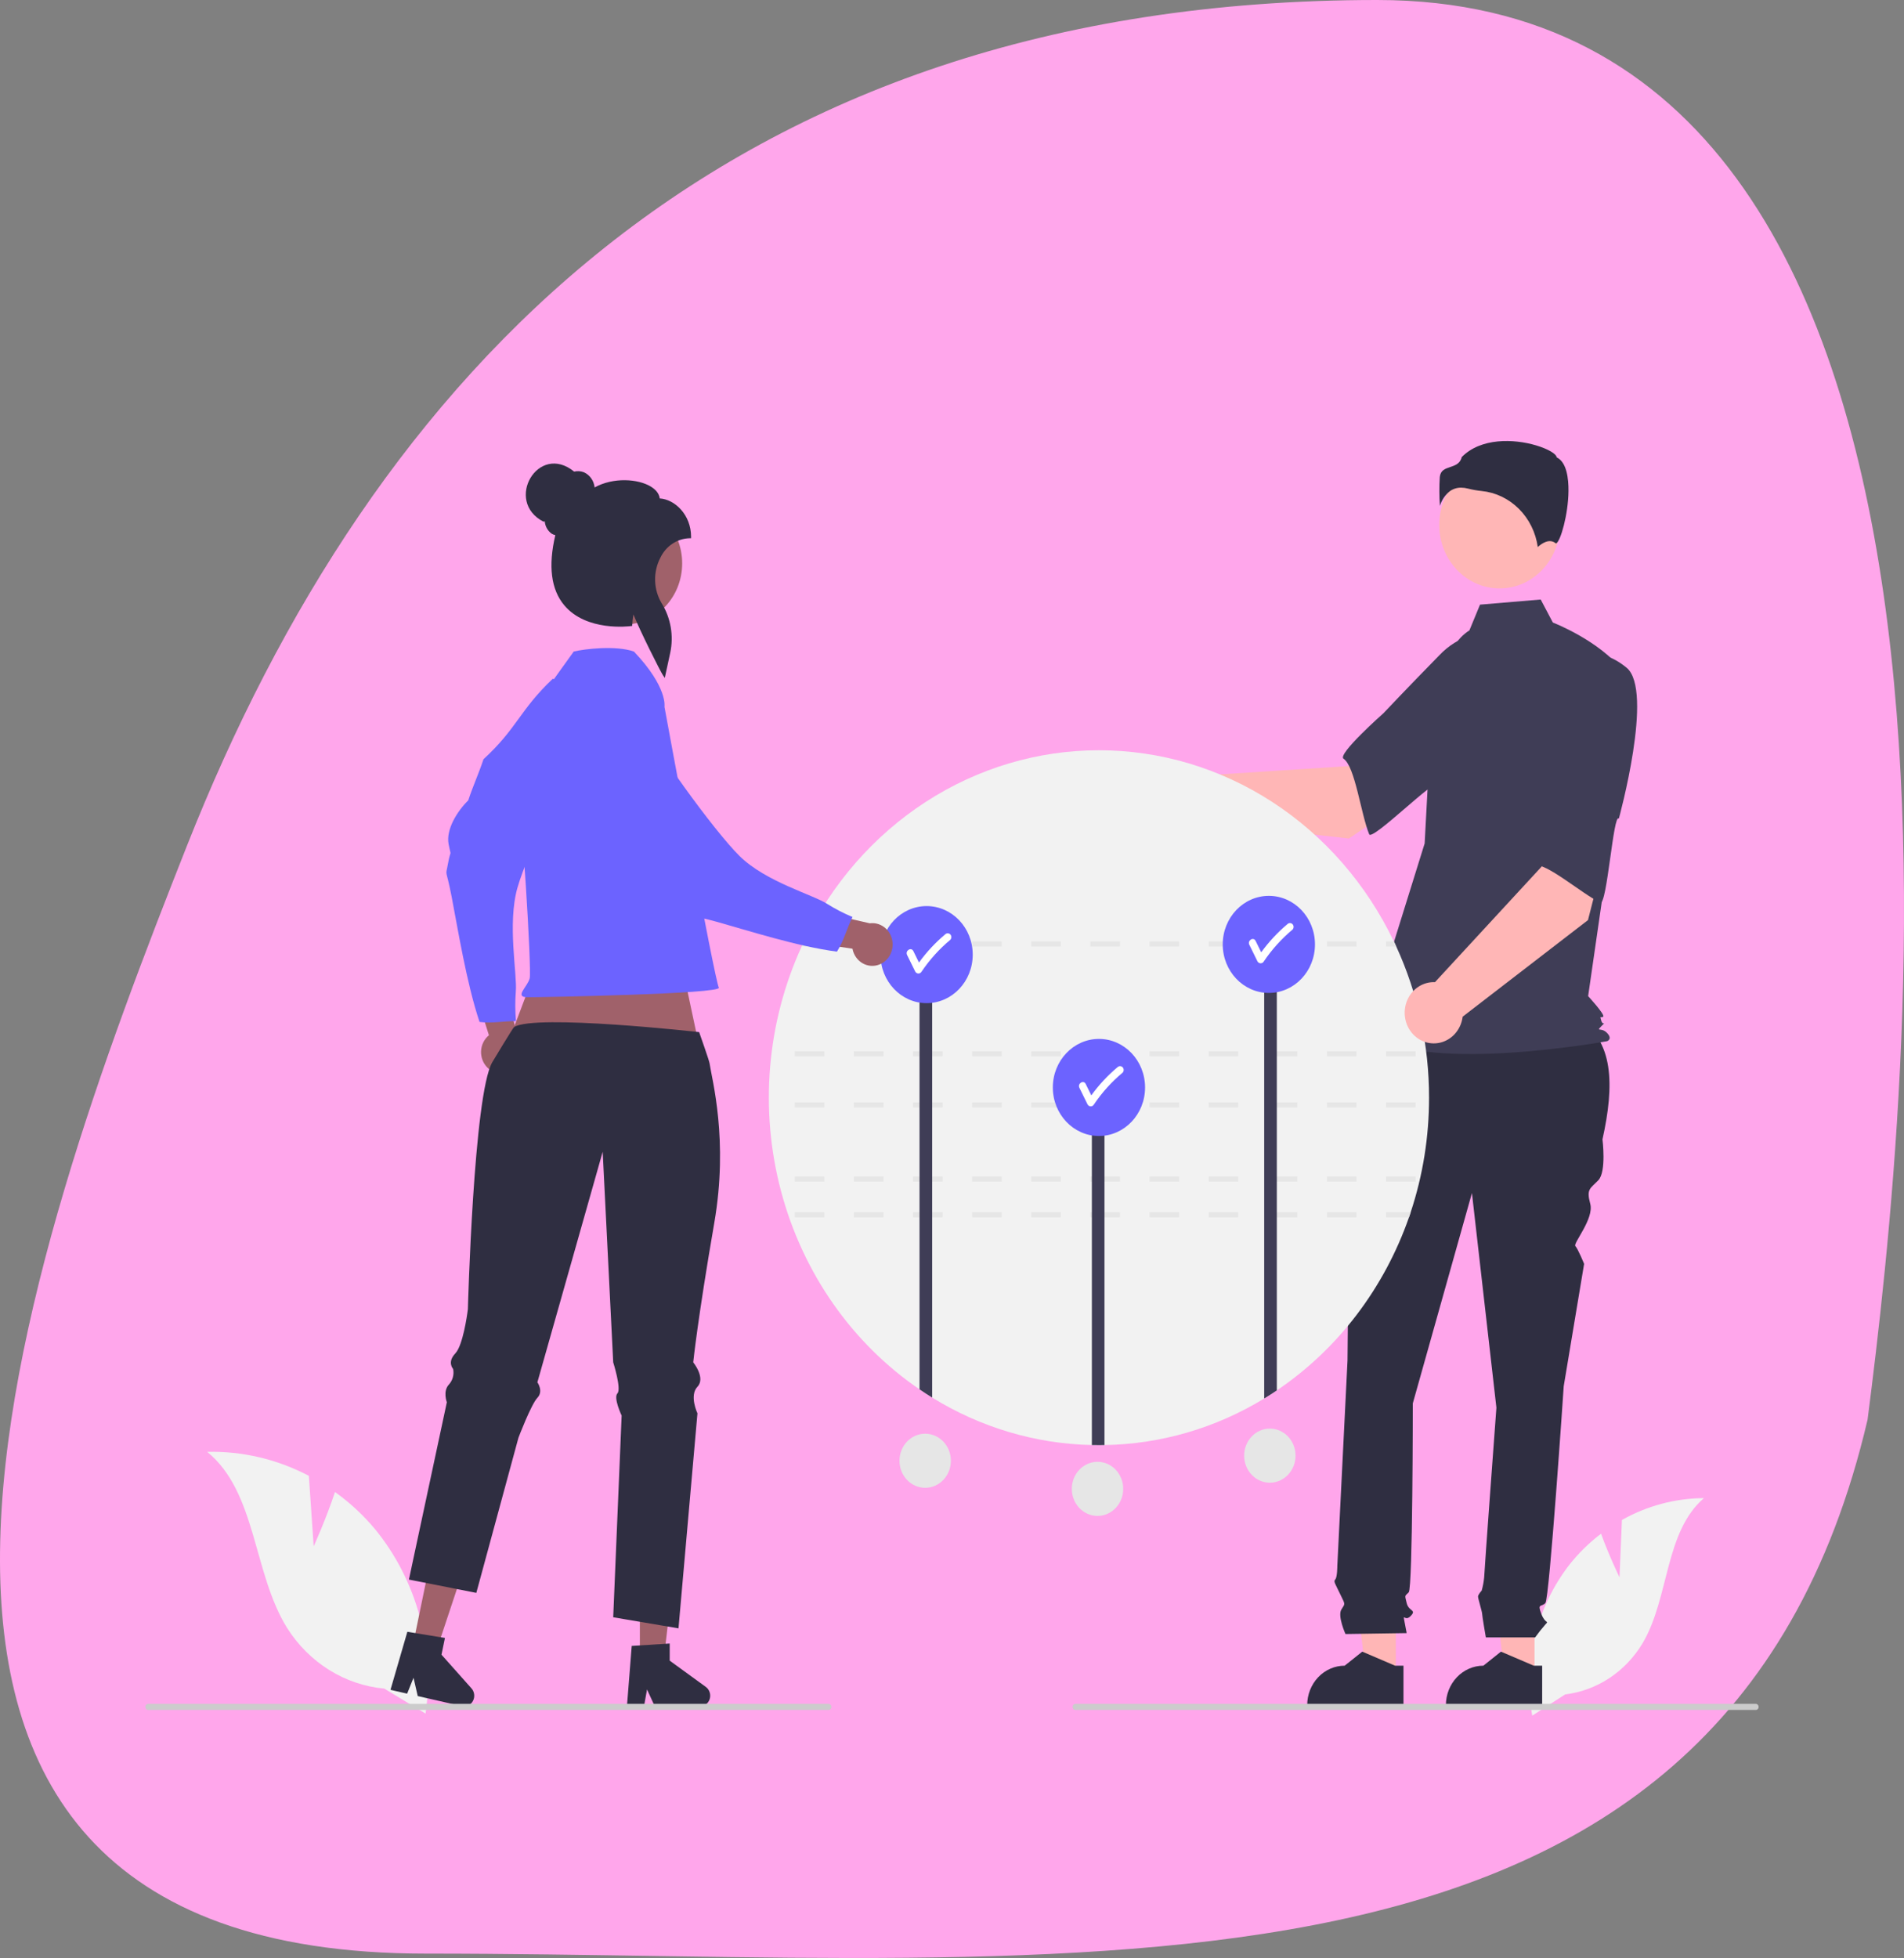 <svg width="393" height="404" viewBox="0 0 393 404" fill="none" xmlns="http://www.w3.org/2000/svg">
<rect x="0" y="0" width="393" height="404" fill="#808080" stroke="none"/>
<path d="M385.483 292.915C355.391 421.396 223.339 403.101 87.842 403.101C-47.655 403.101 5.531 258.019 38.599 174.48C76.899 77.723 148.767 0 284.264 0C419.761 0 393.691 228.939 385.483 292.915Z" fill="#FFA6EB"/>
<g clip-path="url(#clip0_165_3)">
<path d="M334.277 325.45L334.777 313.624C339.988 310.694 345.8 309.146 351.708 309.115C343.577 316.11 344.593 329.594 339.079 339C337.339 341.92 334.995 344.391 332.224 346.228C329.452 348.066 326.323 349.224 323.068 349.616L316.263 354C315.329 348.523 315.535 342.898 316.866 337.513C318.198 332.128 320.623 327.11 323.975 322.806C325.878 320.411 328.06 318.278 330.47 316.457C332.1 320.978 334.277 325.45 334.277 325.45Z" fill="#F2F2F2"/>
<path d="M100.647 220.32C100.198 219.889 99.844 219.359 99.61 218.767C99.376 218.176 99.268 217.538 99.294 216.898C99.32 216.258 99.479 215.632 99.76 215.064C100.041 214.495 100.436 213.999 100.919 213.609L96.257 198.834L103.683 200.933L106.972 214.642C107.541 215.539 107.777 216.624 107.636 217.692C107.495 218.76 106.987 219.737 106.207 220.437C105.427 221.137 104.431 221.511 103.406 221.49C102.381 221.469 101.4 221.052 100.647 220.32V220.32Z" fill="#A0616A"/>
<path d="M114.106 140.044C115.338 140.787 122.629 138.945 124.052 139.469C123.266 144.515 127.535 142.621 122.9 149.247C118.264 155.873 108.928 175.739 106.807 183.163C104.686 190.588 106.785 201.051 106.468 204.57C106.314 206.609 106.324 208.658 106.496 210.695C103.992 210.662 101.523 211.209 98.98 210.859C96.267 202.784 94.443 191.289 93.204 184.936C91.966 178.583 91.921 181.27 92.489 178.093C93.057 174.916 93.194 177.225 92.598 174.186C92.001 171.147 94.414 167.329 96.644 165.151C97.605 162.242 98.848 159.53 99.799 156.651C106.774 150.249 107.232 146.552 114.106 140.044Z" fill="#6C63FF"/>
<path d="M316.743 345.806H310.581L307.649 320.8H316.744L316.743 345.806Z" fill="#FFB6B6"/>
<path d="M318.314 352.09L298.446 352.089V351.825C298.446 349.667 299.261 347.598 300.711 346.072C302.161 344.546 304.128 343.689 306.179 343.689H306.18L309.809 340.792L316.58 343.689L318.315 343.689L318.314 352.09Z" fill="#2F2E41"/>
<path d="M288.115 345.806H281.954L279.022 320.8H288.116L288.115 345.806Z" fill="#FFB6B6"/>
<path d="M289.687 352.09L269.818 352.089V351.825C269.819 349.667 270.633 347.598 272.084 346.072C273.534 344.546 275.501 343.689 277.552 343.689H277.552L281.182 340.792L287.953 343.689L289.687 343.689L289.687 352.09Z" fill="#2F2E41"/>
<path d="M285.448 209.095L325.528 210.149C333.14 214.499 333.256 223.914 330.762 235.092C330.762 235.092 331.604 241.736 329.92 243.508C328.236 245.28 327.394 245.28 328.236 248.38C329.078 251.481 324.629 256.545 325.17 257.113C325.71 257.682 326.973 260.782 326.973 260.782L322.763 286.029C322.763 286.029 319.816 329.879 318.974 330.765C318.132 331.651 317.29 330.765 318.132 332.98C318.974 335.195 319.816 334.309 318.974 335.195C318.228 336.041 317.526 336.928 316.869 337.852H306.691C306.691 337.852 305.923 333.423 305.923 332.98C305.923 332.537 305.081 329.879 305.081 329.437C305.081 328.994 305.826 328.211 305.826 328.211C306.083 327.31 306.257 326.386 306.344 325.45C306.344 324.564 308.87 290.459 308.87 290.459L303.819 246.166L291.61 289.573C291.61 289.573 291.61 327.665 290.768 328.551C289.926 329.437 289.926 328.994 290.347 330.765C290.768 332.537 292.452 332.094 291.189 333.423C289.926 334.752 289.505 332.537 289.926 334.752L290.347 336.966L277.717 337.156C277.717 337.156 276.033 333.423 276.875 332.094C277.717 330.765 277.667 331.128 276.639 328.953C275.612 326.779 275.191 326.336 275.612 325.893C276.033 325.45 276.033 323.094 276.033 323.094L278.138 280.714C278.138 280.714 278.559 235.978 278.559 234.649C278.591 233.966 278.471 233.284 278.209 232.657V230.853L279.822 224.462L285.448 209.095Z" fill="#2F2E41"/>
<path d="M309.525 121.412C316.403 121.412 321.978 115.546 321.978 108.31C321.978 101.074 316.403 95.207 309.525 95.207C302.647 95.207 297.072 101.074 297.072 108.31C297.072 115.546 302.647 121.412 309.525 121.412Z" fill="#FFB6B6"/>
<path d="M303.298 130.071C300.616 131.749 299.011 134.833 298.089 137.97C296.384 143.779 295.357 149.785 295.032 155.854L294.059 174.027L282.008 212.721C292.452 222.019 331.712 214.834 331.712 214.834C331.712 214.834 332.917 214.411 331.712 213.143C330.506 211.875 329.333 212.999 330.538 211.731C331.743 210.463 330.913 211.875 330.511 210.607C330.109 209.339 330.511 210.185 330.913 209.762C331.314 209.339 327.803 205.536 327.803 205.536L331.017 183.325L335.034 138.524C330.213 132.185 320.518 128.447 320.518 128.447L318.013 123.703L305.488 124.758L303.298 130.071Z" fill="#3F3D56"/>
<path d="M301.59 100.62C302.072 100.624 302.552 100.691 303.018 100.817C303.938 101.05 304.872 101.215 305.813 101.311C308.696 101.596 311.405 102.89 313.507 104.985C315.61 107.08 316.984 109.856 317.411 112.869C318.134 112.205 319.781 110.984 321.13 112.119C321.151 112.137 321.163 112.146 321.21 112.123C322.107 111.675 323.698 106.169 323.746 101.321C323.772 98.747 323.386 95.461 321.408 94.421L321.304 94.366L321.277 94.247C321.145 93.668 319.668 92.68 317.102 91.911C312.438 90.513 305.624 90.311 301.709 94.318C301.413 95.669 300.312 96.039 299.338 96.366C298.26 96.729 297.329 97.042 297.183 98.433C297.06 100.413 297.069 102.4 297.209 104.379C297.574 103.168 298.292 102.108 299.259 101.349C299.948 100.861 300.761 100.607 301.59 100.62Z" fill="#2F2E41"/>
<path d="M278.412 173.015L298.754 159.308L288.508 144.979L278.391 158.072L246.869 160.106C246.04 159.244 244.99 158.654 243.848 158.409C242.706 158.163 241.52 158.273 240.436 158.724C239.352 159.175 238.416 159.948 237.742 160.949C237.069 161.95 236.686 163.136 236.642 164.362C236.598 165.587 236.894 166.8 237.493 167.852C238.093 168.904 238.97 169.75 240.019 170.286C241.067 170.822 242.241 171.026 243.398 170.872C244.554 170.719 245.644 170.214 246.532 169.421L278.412 173.015Z" fill="#FFB6B6"/>
<path d="M317.634 140.177C318.815 147.694 296.519 162.049 296.519 162.049C296.519 160.285 283.212 173.605 282.611 172.142C280.904 167.983 279.704 158.132 277.318 156.555C275.954 155.654 285.534 147.183 285.534 147.183C285.534 147.183 290.549 141.868 297.13 135.163C298.957 133.231 301.219 131.817 303.705 131.053C306.191 130.288 308.821 130.198 311.349 130.79C311.349 130.79 316.453 132.659 317.634 140.177Z" fill="#3F3D56"/>
<path d="M294.967 226.49C294.976 234.535 293.696 242.523 291.18 250.12C291.065 250.473 290.944 250.821 290.824 251.174C285.674 265.89 276.095 278.432 263.545 286.891C262.688 287.471 261.821 288.025 260.939 288.562C250.913 294.678 239.562 297.985 227.974 298.166C227.593 298.172 227.212 298.177 226.831 298.177C226.34 298.177 225.854 298.172 225.368 298.161C213.764 297.918 202.414 294.546 192.403 288.367C191.521 287.824 190.652 287.26 189.797 286.675C175.864 277.172 165.704 262.647 161.224 245.824C156.744 229.002 158.252 211.037 165.464 195.301C165.624 194.948 165.789 194.6 165.96 194.247C171.64 182.387 180.338 172.419 191.086 165.455C201.834 158.49 214.209 154.803 226.831 154.803C239.454 154.803 251.829 158.49 262.576 165.455C273.324 172.419 282.023 182.387 287.703 194.247C287.873 194.6 288.038 194.948 288.199 195.301C292.669 205.024 294.983 215.689 294.967 226.49Z" fill="#F2F2F2"/>
<path d="M273.885 250.12V251.174H279.987V250.12H273.885ZM261.681 250.12V251.174H267.783V250.12H261.681ZM249.477 250.12V251.174H255.579V250.12H249.477ZM237.272 250.12V251.174H243.374V250.12H237.272ZM225.068 250.12V251.174H231.17V250.12H225.068ZM212.863 250.12V251.174H218.966V250.12H212.863ZM200.659 250.12V251.174H206.761V250.12H200.659ZM188.46 250.12V251.174H194.557V250.12H188.46ZM176.255 250.12V251.174H182.357V250.12H176.255ZM164.051 250.12V251.174H170.153V250.12H164.051ZM291.18 250.12H286.09V251.174H290.824L291.18 250.12Z" fill="#E6E6E6"/>
<path d="M286.09 242.741V243.795H292.192V242.741H286.09ZM273.885 242.741V243.795H279.987V242.741H273.885ZM261.681 242.741V243.795H267.783V242.741H261.681ZM249.477 242.741V243.795H255.579V242.741H249.477ZM237.272 242.741V243.795H243.374V242.741H237.272ZM225.068 242.741V243.795H231.17V242.741H225.068ZM212.863 242.741V243.795H218.966V242.741H212.863ZM200.659 242.741V243.795H206.761V242.741H200.659ZM188.46 242.741V243.795H194.557V242.741H188.46ZM176.255 242.741V243.795H182.357V242.741H176.255ZM164.051 242.741V243.795H170.153V242.741H164.051Z" fill="#E6E6E6"/>
<path d="M286.09 227.454V228.509H292.192V227.454H286.09ZM273.885 227.454V228.509H279.987V227.454H273.885ZM261.681 227.454V228.509H267.783V227.454H261.681ZM249.477 227.454V228.509H255.579V227.454H249.477ZM237.272 227.454V228.509H243.374V227.454H237.272ZM225.068 227.454V228.509H231.17V227.454H225.068ZM212.863 227.454V228.509H218.966V227.454H212.863ZM200.659 227.454V228.509H206.761V227.454H200.659ZM188.46 227.454V228.509H194.557V227.454H188.46ZM176.255 227.454V228.509H182.357V227.454H176.255ZM164.051 227.454V228.509H170.153V227.454H164.051Z" fill="#E6E6E6"/>
<path d="M286.09 216.912V217.966H292.192V216.912H286.09ZM273.885 216.912V217.966H279.987V216.912H273.885ZM261.681 216.912V217.966H267.783V216.912H261.681ZM249.477 216.912V217.966H255.579V216.912H249.477ZM237.272 216.912V217.966H243.374V216.912H237.272ZM225.068 216.912V217.966H231.17V216.912H225.068ZM212.863 216.912V217.966H218.966V216.912H212.863ZM200.659 216.912V217.966H206.761V216.912H200.659ZM188.46 216.912V217.966H194.557V216.912H188.46ZM176.255 216.912V217.966H182.357V216.912H176.255ZM164.051 216.912V217.966H170.153V216.912H164.051Z" fill="#E6E6E6"/>
<path d="M287.703 194.246H286.09V195.301H288.199C288.039 194.948 287.873 194.6 287.703 194.246ZM273.885 194.246V195.301H279.987V194.246H273.885ZM261.681 194.246V195.301H267.783V194.246H261.681ZM249.477 194.246V195.301H255.579V194.246H249.477ZM237.272 194.246V195.301H243.374V194.246H237.272ZM225.068 194.246V195.301H231.17V194.246H225.068ZM212.863 194.246V195.301H218.966V194.246H212.863ZM200.659 194.246V195.301H206.761V194.246H200.659ZM188.46 194.246V195.301H194.557V194.246H188.46ZM176.255 194.246V195.301H182.357V194.246H176.255ZM165.96 194.246C165.789 194.6 165.624 194.948 165.464 195.301H170.153V194.246H165.96Z" fill="#E6E6E6"/>
<path d="M263.545 197.799V286.891C262.688 287.471 261.821 288.025 260.939 288.562V197.799H263.545Z" fill="#3F3D56"/>
<path d="M227.974 227.317V298.166C227.593 298.172 227.212 298.177 226.831 298.177C226.34 298.177 225.854 298.172 225.368 298.161V227.317H227.974Z" fill="#3F3D56"/>
<path d="M192.403 197.799V288.367C191.521 287.824 190.652 287.26 189.797 286.675V197.799H192.403Z" fill="#3F3D56"/>
<path d="M64.746 319.06L63.752 304.518C57.243 301.094 50.037 299.394 42.761 299.565C52.997 307.89 52.177 324.528 59.267 335.915C61.504 339.448 64.468 342.407 67.939 344.571C71.41 346.736 75.3 348.051 79.32 348.419L87.84 353.575C88.814 346.798 88.381 339.88 86.569 333.297C84.758 326.713 81.611 320.621 77.346 315.441C74.927 312.559 72.171 310.01 69.146 307.853C67.284 313.478 64.746 319.06 64.746 319.06Z" fill="#F2F2F2"/>
<path d="M261.901 204.878C267.159 204.878 271.42 200.394 271.42 194.863C271.42 189.332 267.159 184.848 261.901 184.848C256.644 184.848 252.382 189.332 252.382 194.863C252.382 200.394 256.644 204.878 261.901 204.878Z" fill="#6C63FF"/>
<path d="M266.788 190.689C266.645 190.546 266.454 190.465 266.256 190.465C266.058 190.465 265.868 190.546 265.725 190.689C263.705 192.384 261.891 194.334 260.323 196.494C259.938 195.711 259.554 194.927 259.169 194.144C258.724 193.239 257.427 194.038 257.871 194.942C258.434 196.088 258.997 197.234 259.56 198.38C259.628 198.497 259.723 198.594 259.837 198.661C259.95 198.728 260.078 198.763 260.209 198.763C260.339 198.763 260.467 198.728 260.581 198.661C260.694 198.594 260.79 198.497 260.857 198.38C262.528 195.904 264.525 193.691 266.788 191.807C266.928 191.659 267.006 191.458 267.006 191.248C267.006 191.039 266.928 190.838 266.788 190.689Z" fill="white"/>
<path d="M226.831 234.397C232.088 234.397 236.35 229.913 236.35 224.381C236.35 218.85 232.088 214.366 226.831 214.366C221.574 214.366 217.312 218.85 217.312 224.381C217.312 229.913 221.574 234.397 226.831 234.397Z" fill="#6C63FF"/>
<path d="M231.718 220.207C231.575 220.064 231.384 219.984 231.186 219.984C230.988 219.984 230.798 220.064 230.655 220.207C228.635 221.902 226.821 223.852 225.253 226.012C224.868 225.229 224.484 224.445 224.099 223.662C223.654 222.758 222.357 223.556 222.801 224.46C223.364 225.606 223.927 226.752 224.49 227.898C224.558 228.015 224.653 228.112 224.767 228.179C224.88 228.246 225.008 228.281 225.139 228.281C225.269 228.281 225.397 228.246 225.511 228.179C225.624 228.112 225.72 228.015 225.787 227.898C227.458 225.422 229.455 223.21 231.718 221.326C231.858 221.177 231.936 220.976 231.936 220.767C231.936 220.557 231.858 220.356 231.718 220.207Z" fill="white"/>
<path d="M191.26 206.987C196.517 206.987 200.779 202.503 200.779 196.972C200.779 191.44 196.517 186.957 191.26 186.957C186.003 186.957 181.741 191.44 181.741 196.972C181.741 202.503 186.003 206.987 191.26 206.987Z" fill="#6C63FF"/>
<path d="M196.147 192.798C196.004 192.654 195.813 192.574 195.615 192.574C195.417 192.574 195.227 192.654 195.084 192.798C193.064 194.493 191.25 196.442 189.682 198.603C189.297 197.819 188.912 197.036 188.528 196.252C188.083 195.348 186.786 196.147 187.23 197.05C187.793 198.196 188.356 199.342 188.919 200.488C188.987 200.605 189.082 200.702 189.196 200.769C189.309 200.836 189.437 200.871 189.568 200.871C189.698 200.871 189.826 200.836 189.94 200.769C190.053 200.702 190.149 200.605 190.216 200.488C191.887 198.013 193.884 195.8 196.147 193.916C196.287 193.767 196.365 193.566 196.365 193.357C196.365 193.147 196.287 192.947 196.147 192.798Z" fill="white"/>
<path d="M327.771 189.85L334.038 165.304L317.292 161.969L318.193 178.817L296.19 202.653C295.025 202.603 293.872 202.911 292.87 203.538C291.868 204.166 291.062 205.087 290.549 206.188C290.037 207.29 289.839 208.525 289.982 209.742C290.125 210.959 290.601 212.107 291.353 213.044C292.105 213.982 293.099 214.669 294.216 215.022C295.332 215.375 296.522 215.378 297.641 215.032C298.759 214.686 299.757 214.005 300.514 213.072C301.271 212.139 301.753 210.994 301.903 209.778L327.771 189.85Z" fill="#FFB6B6"/>
<path d="M335.752 137.784C341.436 142.505 334.14 168.914 334.14 168.914C333.011 167.61 331.698 186.885 330.317 186.229C326.393 184.364 319.201 177.931 316.429 178.456C314.843 178.755 316.504 165.706 316.504 165.706C316.504 165.706 316.81 158.223 317.384 148.604C317.498 145.882 318.266 143.234 319.614 140.907C320.963 138.581 322.849 136.651 325.098 135.297C325.098 135.297 330.067 133.063 335.752 137.784Z" fill="#3F3D56"/>
<path d="M139.423 192.891L146.312 225.238L102.165 222.349L114.17 190.581L139.423 192.891Z" fill="#A0616A"/>
<path d="M132.072 342.183L137.031 342.183L139.39 322.058H132.071L132.072 342.183Z" fill="#A0616A"/>
<path d="M130.392 339.61L138.232 339.117V342.651L145.685 348.067C146.053 348.334 146.33 348.718 146.476 349.163C146.622 349.608 146.629 350.091 146.496 350.54C146.362 350.989 146.096 351.382 145.736 351.661C145.376 351.94 144.94 352.09 144.493 352.09H135.16L133.551 348.595L132.923 352.09H129.404L130.392 339.61Z" fill="#2F2E41"/>
<path d="M85.201 339.587L90.048 340.693L96.409 321.552L89.256 319.92L85.201 339.587Z" fill="#A0616A"/>
<path d="M84.079 336.698L91.839 337.965L91.127 341.419L97.32 348.373C97.625 348.717 97.819 349.154 97.872 349.622C97.925 350.089 97.834 350.562 97.614 350.971C97.393 351.381 97.054 351.705 96.645 351.898C96.237 352.09 95.781 352.14 95.344 352.04L86.223 349.958L85.355 346.183L84.037 349.459L80.598 348.674L84.079 336.698Z" fill="#2F2E41"/>
<path d="M147.439 252.287C143.959 272.411 143.089 281.1 143.089 281.1C143.089 281.1 145.699 284.301 143.959 286.132C142.219 287.963 143.959 291.619 143.959 291.619L140.046 335.984L136.896 335.447L129.309 334.164L126.572 333.698L128.312 292.08C128.312 292.08 126.572 288.418 127.442 287.502C128.312 286.587 126.572 281.1 126.572 281.1L124.399 237.65L110.92 285.216C110.92 285.216 112.228 287.047 110.92 288.418C109.618 289.788 107.012 296.652 107.012 296.652L98.997 326.16L98.316 328.666L94.136 327.843L89.586 326.943L88.75 326.779L87.263 326.482L86.305 326.293L85.979 326.232L84.404 325.92L84.881 323.695L85.129 322.524L91.91 290.837L92.065 290.106L92.231 289.333C92.231 289.333 91.36 287.047 92.663 285.672C93.044 285.252 93.323 284.742 93.474 284.184C93.626 283.626 93.646 283.038 93.533 282.47C93.49 282.422 93.451 282.371 93.416 282.317C93.263 282.095 93.156 281.84 93.105 281.57C92.989 280.997 93.091 280.194 93.971 279.269C94.218 278.992 94.426 278.678 94.588 278.338C95.91 275.704 96.576 270.125 96.576 270.125C96.576 270.125 97.752 225.933 101.602 219.183C101.806 218.83 105.893 212.055 106.107 211.917C110.453 209.176 144.308 212.962 144.308 212.962C144.308 212.962 146.359 218.758 146.451 219.362C146.952 222.752 150.39 235.216 147.439 252.287Z" fill="#2F2E41"/>
<path d="M137.152 145.842C137.152 145.842 137.885 141.841 130.845 134.435C127.119 133.128 120.662 133.89 118.423 134.435C108.071 148.812 109.925 146.275 107.23 154.308C106.531 156.391 106.182 158.392 106.492 160.026C107.735 166.561 109.751 200.106 109.337 201.848C108.923 203.591 106.025 205.769 108.923 205.769C111.822 205.769 149.201 205.081 148.373 203.774C147.545 202.467 137.152 145.842 137.152 145.842Z" fill="#6C63FF"/>
<path d="M181.546 198.999C180.978 199.23 180.369 199.327 179.762 199.284C179.154 199.241 178.563 199.058 178.031 198.749C177.498 198.44 177.036 198.011 176.677 197.493C176.319 196.976 176.072 196.382 175.956 195.753L161.306 193.564L166.399 187.503L179.53 190.512C180.547 190.375 181.576 190.636 182.422 191.245C183.268 191.853 183.873 192.767 184.121 193.813C184.37 194.859 184.245 195.965 183.77 196.921C183.295 197.876 182.504 198.616 181.546 198.999L181.546 198.999Z" fill="#A0616A"/>
<path d="M119.565 143.267C120.746 142.437 122.088 142.047 123.168 140.94C127.111 143.927 127.402 139.063 130.975 146.38C134.549 153.698 147.296 171.341 152.669 176.646C158.043 181.951 167.882 184.634 170.735 186.501C172.402 187.553 174.149 188.457 175.96 189.202C174.816 191.546 174.182 194.115 172.752 196.356C164.671 195.314 154.077 191.912 148.119 190.249C142.161 188.586 144.427 189.825 141.977 187.875C139.527 185.925 141.553 186.824 138.701 186.033C135.849 185.241 133.674 181.267 132.815 178.197C130.767 175.996 129.012 173.617 126.987 171.438C124.646 162.017 122.042 152.64 119.565 143.267Z" fill="#6C63FF"/>
<path d="M128.816 128.859C135.438 128.859 140.806 123.211 140.806 116.244C140.806 109.276 135.438 103.628 128.816 103.628C122.194 103.628 116.825 109.276 116.825 116.244C116.825 123.211 122.194 128.859 128.816 128.859Z" fill="#A0616A"/>
<path d="M136.827 139.304C136.258 138.45 132.009 129.983 130.746 126.781C130.616 127.474 130.534 128.176 130.501 128.882L130.488 129.145L130.24 129.179C129.867 129.229 121.048 130.355 116.458 124.88C113.739 121.637 113.123 116.772 114.623 110.418C114.35 110.362 114.089 110.256 113.85 110.105C113.454 109.816 113.121 109.44 112.877 109.002C112.633 108.564 112.482 108.075 112.436 107.57L112.182 107.641C104.017 103.461 111.051 91.233 118.509 97.312C119.163 97.159 119.845 97.2 120.478 97.431C121.089 97.693 121.621 98.123 122.018 98.677C122.415 99.231 122.662 99.887 122.733 100.576C126.586 98.444 131.686 98.791 134.324 100.391C135.428 101.061 136.062 101.905 136.175 102.846C139.29 103.029 142.641 106.222 142.641 110.745V111.06H142.341C141.088 111.088 139.866 111.474 138.805 112.177C137.744 112.88 136.885 113.874 136.32 115.051C135.554 116.507 135.174 118.154 135.222 119.817C135.27 121.481 135.742 123.1 136.591 124.505C137.514 125.996 138.144 127.665 138.444 129.416C138.744 131.166 138.709 132.963 138.339 134.698L137.214 139.885L136.827 139.304Z" fill="#2F2E41"/>
<path d="M171.618 352.194C171.618 352.277 171.603 352.359 171.573 352.435C171.543 352.511 171.499 352.58 171.444 352.638C171.388 352.697 171.322 352.743 171.25 352.774C171.178 352.806 171.1 352.822 171.022 352.822H30.596C30.438 352.822 30.286 352.756 30.175 352.638C30.063 352.52 30 352.361 30 352.194C30 352.028 30.063 351.868 30.175 351.751C30.286 351.633 30.438 351.567 30.596 351.567H171.022C171.1 351.567 171.178 351.583 171.25 351.614C171.322 351.646 171.388 351.692 171.444 351.75C171.499 351.809 171.543 351.878 171.573 351.954C171.603 352.03 171.618 352.112 171.618 352.194Z" fill="#CCCCCC"/>
<path d="M363 352.194C363 352.277 362.985 352.359 362.955 352.435C362.925 352.511 362.881 352.58 362.826 352.638C362.77 352.697 362.705 352.743 362.632 352.774C362.56 352.806 362.482 352.822 362.404 352.822H221.978C221.82 352.822 221.669 352.756 221.557 352.638C221.445 352.52 221.382 352.361 221.382 352.194C221.382 352.028 221.445 351.868 221.557 351.751C221.669 351.633 221.82 351.567 221.978 351.567H362.404C362.482 351.567 362.56 351.583 362.632 351.614C362.705 351.646 362.77 351.692 362.826 351.75C362.881 351.809 362.925 351.878 362.955 351.954C362.985 352.03 363 352.112 363 352.194Z" fill="#CCCCCC"/>
<path d="M190.964 306.988C193.895 306.988 196.27 304.489 196.27 301.406C196.27 298.323 193.895 295.824 190.964 295.824C188.034 295.824 185.659 298.323 185.659 301.406C185.659 304.489 188.034 306.988 190.964 306.988Z" fill="#E6E6E6"/>
<path d="M226.535 312.787C229.466 312.787 231.841 310.287 231.841 307.204C231.841 304.121 229.466 301.622 226.535 301.622C223.605 301.622 221.23 304.121 221.23 307.204C221.23 310.287 223.605 312.787 226.535 312.787Z" fill="#E6E6E6"/>
<path d="M262.106 305.934C265.037 305.934 267.412 303.435 267.412 300.352C267.412 297.269 265.037 294.769 262.106 294.769C259.176 294.769 256.801 297.269 256.801 300.352C256.801 303.435 259.176 305.934 262.106 305.934Z" fill="#E6E6E6"/>
</g>
<defs>
<clipPath id="clip0_165_3">
<rect width="333" height="263" fill="white" transform="translate(30 91)"/>
</clipPath>
</defs>
</svg>
